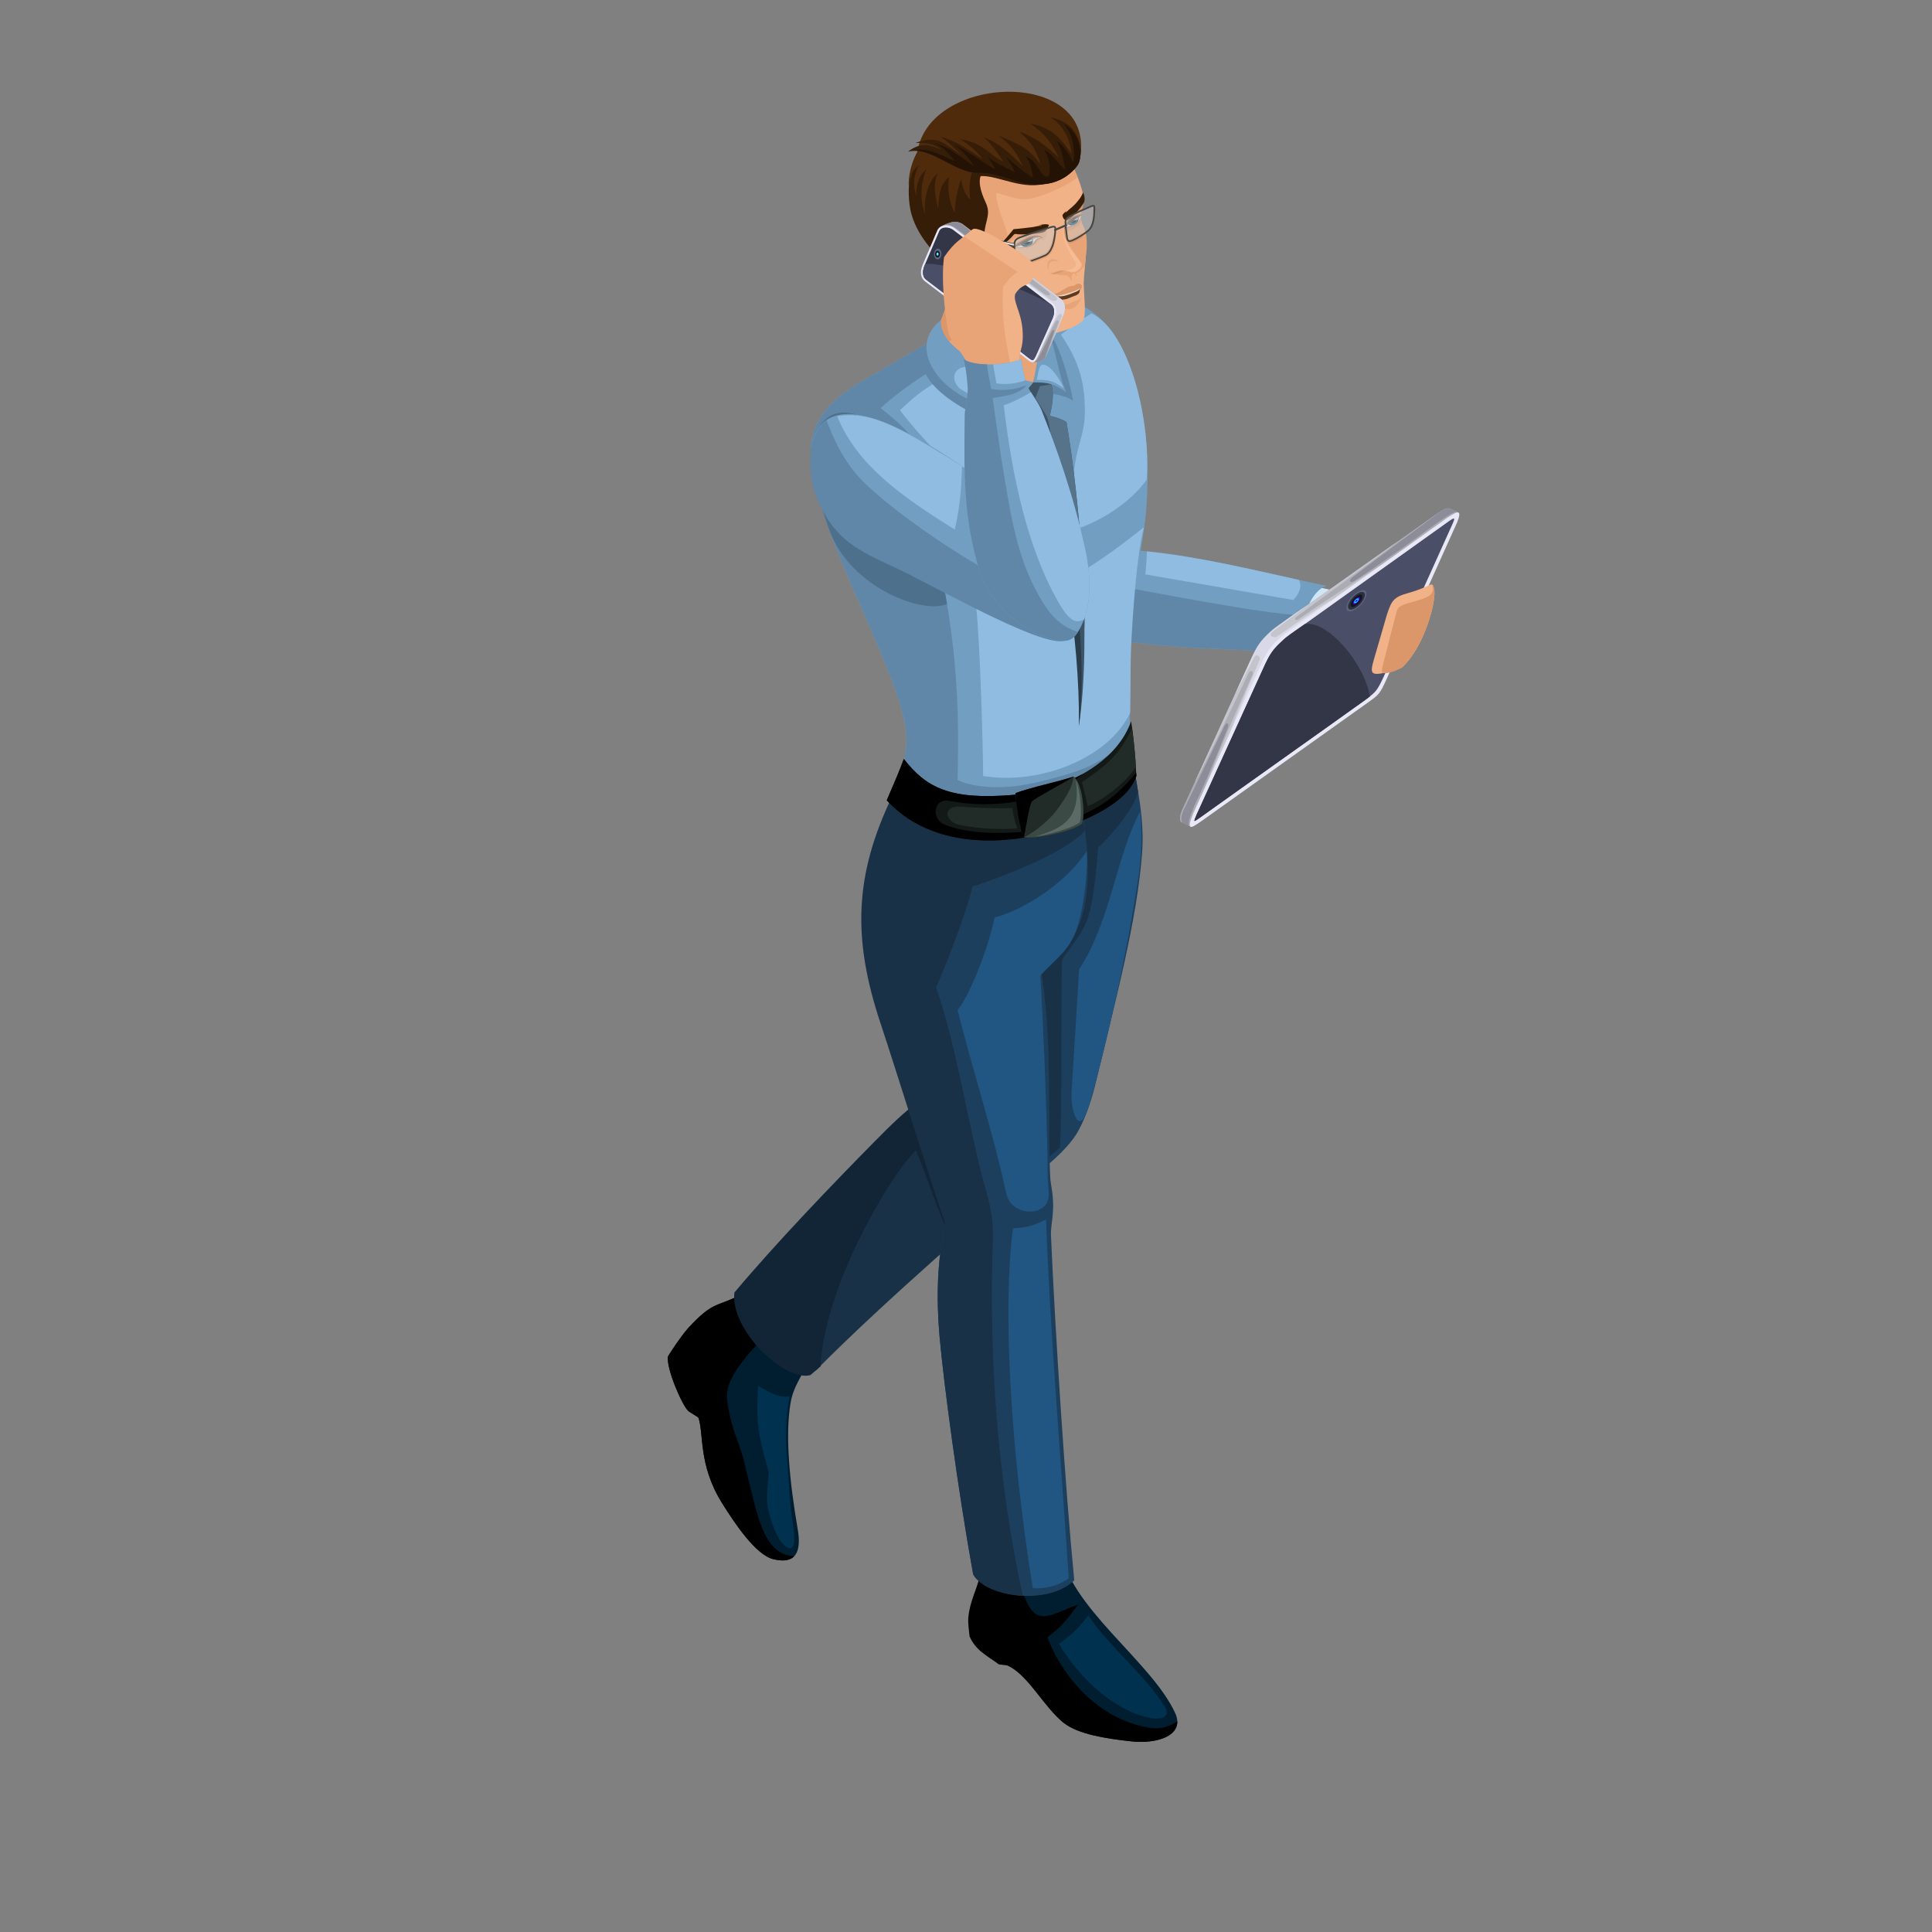 <?xml version="1.0" encoding="utf-8"?>
<!-- Generator: Adobe Illustrator 16.0.0, SVG Export Plug-In . SVG Version: 6.00 Build 0)  -->
<!DOCTYPE svg PUBLIC "-//W3C//DTD SVG 1.1//EN" "http://www.w3.org/Graphics/SVG/1.1/DTD/svg11.dtd">
<svg version="1.1" id="Layer_1" xmlns="http://www.w3.org/2000/svg" xmlns:xlink="http://www.w3.org/1999/xlink" x="0px" y="0px"
	 width="50px" height="50px" viewBox="0 0 50 50" enable-background="new 0 0 50 50" xml:space="preserve">
<rect x="0" y="0" width="50" height="50" fill="#808080" stroke="none"/>
<g>
	<g>
		<g>
			<g>
				<path fill-rule="evenodd" clip-rule="evenodd" fill="#001E30" d="M21.01,35.121c-0.297,0.537-0.483,0.781-0.552,1.197
					c-0.138,0.828-0.029,1.994,0.187,3.26c0.103,0.602-0.06,0.912-0.633,0.773c-0.452-0.109-1.003-0.932-1.333-1.463
					c-0.616-0.994-0.458-1.805-0.607-2.205l-0.256-0.162c-0.174-0.168-0.575-1.109-0.53-1.416c0.116-0.184,0.323-0.502,0.519-0.729
					c0.656-0.707,0.694-0.531,1.409-0.883C19.789,34.158,20.41,34.48,21.01,35.121z"/>
				<path fill-rule="evenodd" clip-rule="evenodd" d="M20.557,40.273c-0.104,0.111-0.281,0.143-0.545,0.078
					c-0.452-0.109-1.003-0.932-1.333-1.463c-0.616-0.994-0.458-1.805-0.607-2.205l-0.256-0.162
					c-0.174-0.168-0.575-1.109-0.531-1.416c0.117-0.184,0.324-0.502,0.52-0.729c0.656-0.707,0.694-0.531,1.409-0.883
					c0.255,0.295,0.507,0.582,0.762,0.867c-0.399,0.498-1.239,1.209-1.158,1.865c0.091,0.736,0.327,1.143,0.437,1.588
					C19.6,39.227,19.748,40.242,20.557,40.273z"/>
				<path fill-rule="evenodd" clip-rule="evenodd" fill="#00314F" d="M20.44,36.139c-0.218,0.041-0.463-0.059-0.82-0.273
					c-0.059,0.98,0,1.256,0.271,2.223c-0.044,0.668-0.068,0.777,0.016,1.092c0.101,0.375,0.296,0.852,0.537,0.891
					c0.104,0.018,0.145-0.186,0.073-0.637c-0.082-0.512-0.098-1.115-0.144-1.615C20.328,37.322,20.318,36.652,20.44,36.139z"/>
			</g>
			<path fill-rule="evenodd" clip-rule="evenodd" fill="#193147" d="M27.434,29.686c-2.122,1.945-4.351,3.801-6.318,5.779
				c-0.641,0.189-1.263-1.531-1.149-2.512c0.776-0.926,2.398-3.154,3.834-4.406c0.517-0.451,1.025-0.652,1.479-0.77
				c0.888-1.03,2.386-0.82,2.414,0.092C27.709,28.418,27.883,29.203,27.434,29.686z"/>
			<path fill-rule="evenodd" clip-rule="evenodd" fill="#122536" d="M26.332,30.66c-0.262,0.227-1.421,1.258-1.677,1.48
				c-0.346-0.654-0.686-1.768-0.951-2.363c-0.583,0.523-2.363,3.434-2.467,5.584l-0.262,0.225c-0.641,0.189-2.083-1.154-1.969-2.135
				c1.073-1.279,2.572-2.838,3.613-3.893c0.899-0.912,1.373-1.35,2.677-1.787L26.332,30.66z"/>
			<path fill-rule="evenodd" clip-rule="evenodd" fill="#1D3F5E" d="M26.262,30.699c-0.808,0.354-0.712-1.277-0.955-1.852
				c-0.086-1.939,0.041-5.663,0.34-7.785l1.859-0.535l1.75-1.162c0.135,0.824,0.367,1.75,0.305,2.662
				c-0.123,1.765-0.709,3.924-1.189,5.936c-0.096,0.402-0.229,0.865-0.465,1.303C27.645,29.752,26.842,30.447,26.262,30.699z"/>
			<path fill-rule="evenodd" clip-rule="evenodd" fill="#193147" d="M27.436,29.699l-1.244,1.066
				c-0.775,0.166-0.914-1.701-0.931-2.24c-0.086-1.939,0.089-5.34,0.387-7.463l1.859-0.535l1.781-1.166
				c0.066,0.515,0.117,0.84,0.166,1.14c-0.076,0.364-0.631,1.07-1.035,1.435c-0.031,0.405-0.084,1.169-0.24,1.74
				c-0.146,0.527-0.57,0.924-0.695,1.172C27.459,26.09,27.488,28.318,27.436,29.699z"/>
			<path fill-rule="evenodd" clip-rule="evenodd" fill="#215682" d="M29.51,20.999c0.035,0.494,0.055,1.021-0.051,1.718
				c-0.297,1.994-0.873,4.569-1.285,5.92c-0.244,0.801-0.459,0.146-0.443-0.346l0.197-3.207
				C28.752,23.831,28.879,22.171,29.51,20.999z"/>
		</g>
		<g>
			<g>
				<path fill-rule="evenodd" clip-rule="evenodd" fill="#DB9669" d="M33.766,15.494c0.262,0.063,0.506-0.024,0.74-0.051
					c0.73-0.083,1.285-0.012,1.746,0.253c0.111,0.064-0.316,1.236-0.826,1.608c-0.023,0.017-0.057-0.012-0.082-0.021l-0.475-0.151
					l-1.289-0.431L33.766,15.494z"/>
				<path fill-rule="evenodd" clip-rule="evenodd" fill="#DB9669" d="M34.191,15.497c0.467-0.08,0.783-0.287,1.047-0.293
					c0.271-0.006,0.662,0.212,1.152,0.262c-0.09,0.489-0.732,0.17-0.967,0.214c-0.215,0.042-0.229,0.303-0.428,0.309
					C34.68,15.997,34.225,15.844,34.191,15.497z"/>
				<path fill-rule="evenodd" clip-rule="evenodd" fill="#CEE6F5" d="M28.908,16.441c2.076,0.36,3.105,0.254,5.203,0.458
					c-0.23-0.799,0.199-1.515,0.52-1.591c-1.773-0.37-3.926-0.96-5.758-0.953L28.908,16.441z"/>
				<path fill-rule="evenodd" clip-rule="evenodd" fill="#729EC1" d="M28.512,16.497c2.074,0.36,3.201,0.239,5.299,0.442
					c-0.295-0.85,0.156-1.701,0.527-1.775c-1.775-0.369-3.926-0.96-5.758-0.953L28.512,16.497z"/>
				<path fill-rule="evenodd" clip-rule="evenodd" fill="#8FBCE0" d="M33.471,15.528c0.141-0.15,0.236-0.337,0.148-0.519
					c-1.254-0.279-2.637-0.608-3.936-0.739c-0.01,0.135-0.012,0.333-0.043,0.595L33.471,15.528z"/>
				<path fill-rule="evenodd" clip-rule="evenodd" fill="#6087A8" d="M28.512,16.497c2.074,0.36,3.201,0.239,5.299,0.442
					c-0.121-0.353-0.115-0.706-0.041-1.003c-1.275-0.075-3.506-0.54-5.152-0.821L28.512,16.497z"/>
			</g>
			<g>
				<g>
					<path fill-rule="evenodd" clip-rule="evenodd" fill="#ACACB5" d="M35.344,18.128c0.352-0.23,0.291-0.208,0.465-0.592
						c0.18-0.399,1.971-4.251,1.938-4.268c-0.262-0.133-0.27-0.166-0.539,0.012l-4.221,2.982c-0.34,0.305-0.434,0.41-0.623,0.824
						l-1.762,3.853c-0.088,0.181-0.068,0.306-0.037,0.333c0.076,0.038,0.176,0.088,0.25,0.125c0.059,0.03,0.646-0.452,1.047-0.782
						l0.043,0.022C31.932,20.652,35.24,18.204,35.344,18.128z"/>
					<path fill-rule="evenodd" clip-rule="evenodd" fill="#C4C4CC" d="M32.217,20.326c0.352-0.23,0.289-0.208,0.463-0.592
						c0.17-0.376,2.904-4.69,3.064-5.112c-0.492,0.315-1.574,1.002-2.137,1.404c-0.068,0.049-0.148,0.005-0.041-0.073
						c0.809-0.592,2.391-1.751,2.623-1.954l-2.064,1.458l-0.949,0.67c-0.086,0.063-0.199,0.135-0.277,0.207
						c-0.277,0.253-0.361,0.372-0.535,0.752l-1.441,3.152c0.08-0.081,1.24-2.487,1.381-2.801c0.063-0.133,0.15-0.06,0.113,0.026
						c-0.461,1.012-0.84,1.907-1.246,2.957l-0.051,0.297l-0.143,0.597C31.324,21.075,32.107,20.404,32.217,20.326z"/>
					<path fill-rule="evenodd" clip-rule="evenodd" fill="#D8D8E6" d="M34.447,15.534c-0.287,0.16-1.139,0.756-1.395,0.937
						c-0.082,0.059-0.25-0.022-0.115-0.125l0.941-0.714c-0.141,0.088-0.859,0.587-0.988,0.704c-0.275,0.253-0.354,0.37-0.527,0.751
						l-0.391,0.854c0.154-0.278,0.15-0.289,0.486-0.929c0.061-0.113,0.176-0.015,0.139,0.071c-0.193,0.452-0.576,1.366-0.771,1.89
						L34.447,15.534z"/>
					<path fill-rule="evenodd" clip-rule="evenodd" fill="#8D8D99" d="M37.713,13.252c-0.121-0.03-0.617,0.354-0.744,0.445
						c-0.463,0.336-1.365,0.986-1.902,1.327c-0.119,0.088-0.182,0.011-0.076-0.075c0.16-0.131,1.945-1.457,2.086-1.562
						c0.135-0.103,0.27-0.209,0.375-0.224c0.041-0.006,0.082,0.001,0.131,0.024C37.623,13.205,37.691,13.238,37.713,13.252z"/>
					<path fill-rule="evenodd" clip-rule="evenodd" fill="#E8E8F7" d="M35.422,18.167c0.262-0.188,0.289-0.208,0.463-0.592
						l1.828-4.061c0.127-0.33,0.025-0.3-0.262-0.11l-4.229,3.02c-0.291,0.254-0.396,0.365-0.561,0.715l-1.773,3.893
						c-0.102,0.254-0.115,0.352-0.07,0.368c0.035,0.012,0.121-0.042,0.287-0.158L35.422,18.167z"/>
					<path fill-rule="evenodd" clip-rule="evenodd" fill="#8D8D99" d="M30.787,21.386c-0.08-0.07,0.068-0.422,0.26-0.828
						c0.256-0.542,0.67-1.567,0.73-1.728c0.035-0.105-0.023-0.162-0.086-0.047l-0.754,1.554l-0.311,0.636
						c-0.035,0.075-0.082,0.238-0.029,0.314L30.787,21.386z"/>
					<path fill-rule="evenodd" clip-rule="evenodd" fill="#4A4E67" d="M33.283,16.499l4.223-3.016
						c0.156-0.107,0.148-0.072,0.094,0.056l-1.801,3.998c-0.154,0.325-0.184,0.363-0.43,0.552c-1.441,1.035-2.881,2.042-4.318,3.075
						c-0.188,0.133-0.154,0.104-0.076-0.095l1.773-3.89C32.902,16.852,33.014,16.733,33.283,16.499z"/>
					<path fill-rule="evenodd" clip-rule="evenodd" fill="#333647" d="M35.453,18.023c-0.061,0.045-0.119,0.091-0.182,0.135
						l-4.221,3.006c-0.188,0.132-0.156,0.106-0.076-0.095l1.773-3.89c0.104-0.223,0.189-0.348,0.318-0.479
						c0.074-0.068,0.143-0.142,0.213-0.199c0.156-0.126,0.314-0.224,0.492-0.351C34.363,16.05,35.309,17.167,35.453,18.023z"/>
					<g>
						<path fill-rule="evenodd" clip-rule="evenodd" fill="#5E6382" d="M35.314,15.279c-0.088-0.03-0.252,0.065-0.367,0.213
							c-0.115,0.148-0.139,0.294-0.053,0.325c0.086,0.03,0.25-0.065,0.365-0.214C35.375,15.455,35.4,15.31,35.314,15.279z"/>
						<path fill-rule="evenodd" clip-rule="evenodd" fill="#2D2F3B" d="M35.279,15.323c-0.072-0.026-0.209,0.054-0.305,0.178
							c-0.098,0.124-0.117,0.246-0.045,0.271c0.072,0.026,0.207-0.054,0.305-0.178C35.332,15.47,35.352,15.349,35.279,15.323z"/>
						<path fill-rule="evenodd" clip-rule="evenodd" fill="#111421" d="M35.227,15.391c-0.051-0.018-0.146,0.038-0.213,0.125
							c-0.068,0.086-0.082,0.171-0.031,0.189c0.049,0.018,0.145-0.038,0.213-0.125C35.262,15.494,35.275,15.409,35.227,15.391z"/>
						<path fill-rule="evenodd" clip-rule="evenodd" fill="#5100FF" d="M35.172,15.46c-0.027-0.011-0.082,0.021-0.119,0.069
							c-0.037,0.049-0.045,0.098-0.018,0.107s0.082-0.021,0.119-0.07C35.193,15.518,35.201,15.47,35.172,15.46z"/>
						<path fill-rule="evenodd" clip-rule="evenodd" fill="#00FFFF" d="M35.15,15.488c-0.02-0.007-0.055,0.014-0.082,0.047
							c-0.025,0.033-0.029,0.065-0.012,0.072c0.02,0.007,0.057-0.014,0.082-0.047S35.17,15.495,35.15,15.488z"/>
						<path fill-rule="evenodd" clip-rule="evenodd" fill="#1E00FF" d="M35.129,15.515c-0.01-0.003-0.029,0.008-0.043,0.026
							c-0.016,0.019-0.018,0.036-0.008,0.04c0.012,0.004,0.031-0.008,0.045-0.026C35.137,15.537,35.141,15.519,35.129,15.515z"/>
					</g>
				</g>
				<g>
					<path fill-rule="evenodd" clip-rule="evenodd" fill="#F1B287" d="M36.451,15.345c0.621-0.173,0.607-0.33,0.662-0.113
						c0.078,0.316-0.266,1.543-0.836,2.047c-0.002,0.003-0.412,0.151-0.625,0.161c-0.18,0.008-0.176-0.091-0.1-0.358l0.344-1.184
						C36.014,15.542,36.07,15.451,36.451,15.345z"/>
					<path fill-rule="evenodd" clip-rule="evenodd" fill="#DB9669" d="M36.523,15.587c0.418-0.116,0.633-0.169,0.537-0.47
						c0.016,0.002,0.035,0.043,0.053,0.114c0.078,0.316-0.266,1.543-0.836,2.047c-0.002,0.003-0.232,0.14-0.445,0.145
						c-0.111,0.002-0.066-0.101-0.004-0.367l0.303-1.181C36.184,15.74,36.143,15.693,36.523,15.587z"/>
				</g>
			</g>
		</g>
		<g>
			<g>
				<path fill-rule="evenodd" clip-rule="evenodd" fill="#001E30" d="M25.363,40.781c-0.132,0.525-0.231,0.754-0.162,1.463
					c0.155,0.365,0.437,0.494,0.76,0.729L26.174,43c0.545,0.234,0.84,1.193,1.365,1.596c0.373,0.285,1.063,0.398,1.742,0.471
					c0.727,0.076,1.381-0.184,1.135-0.727c-0.613-1.35-2.773-2.748-2.99-4.295L25.363,40.781z"/>
				<path fill-rule="evenodd" clip-rule="evenodd" d="M25.363,40.781c-0.097,0.387-0.264,0.668-0.302,1.074
					c-0.014,0.145,0.013,0.305,0.03,0.49c0.156,0.365,0.438,0.494,0.76,0.729l0.213,0.027c0.545,0.234,0.949,1.092,1.475,1.494
					c0.373,0.285,1.063,0.398,1.742,0.471c0.629,0.066,1.203-0.119,1.188-0.523c-0.27,0.193-0.51,0.203-0.725,0.17
					c-1.211-0.191-2.203-1.195-2.637-2.344c0.334-0.229,0.557-0.512,0.791-0.84c-0.445,0.148-0.818,0.408-1.082,0.248
					c-0.256-0.154-0.404-0.717-0.566-1.313L25.363,40.781z"/>
				<path fill-rule="evenodd" clip-rule="evenodd" fill="#00314F" d="M28.166,41.807c-0.289,0.363-0.422,0.5-0.762,0.734
					c0.469,0.803,1.398,1.75,2.402,1.928c0.145,0.027,0.521,0.01,0.348-0.285C29.701,43.42,28.715,42.625,28.166,41.807z"/>
			</g>
			<path fill-rule="evenodd" clip-rule="evenodd" fill="#1D3F5E" d="M27.967,20.677c0.184,1.176,0.336,2.452-0.094,3.381
				c-0.238,0.52-0.539,0.598-0.916,1.138c0.326,2.136,0.107,4.239,0.262,5.815c0.295,1.787-2.333,2.02-2.665,0.924
				c-0.144-1.309-1.523-4.632-1.984-7.147c-0.189-1.03,0.288-3.644,0.573-4.082l0.742,0.256L27.967,20.677z"/>
			<path fill-rule="evenodd" clip-rule="evenodd" fill="#1D3F5E" d="M27.184,30.564c0.16,0.787-0.002,1.051,0.016,1.428
				c0.107,2.443,0.367,6.514,0.602,8.906c-0.688,0.67-2.29,0.428-2.616-0.152c-0.394-2.184-0.765-4.963-0.871-6.174
				c-0.088-1.006-0.057-1.943,0.142-2.879C24.628,30.105,27.1,29.266,27.184,30.564z"/>
			<path fill-rule="evenodd" clip-rule="evenodd" fill="#193147" d="M26.471,41.299c-0.57-0.029-1.111-0.242-1.286-0.553
				c-0.394-2.184-0.765-4.963-0.871-6.174c-0.088-1.006-0.057-1.943,0.142-2.879c0.001-0.01,0.003-0.021,0.004-0.033
				c-0.279-0.762-1.203-3.766-1.675-5.186c-0.727-2.185-0.674-3.82,0.299-5.854l4.846,0.235c0.043,0.243,0.07,0.132,0.146,0.643
				c-0.563,0.644-2.488,1.31-2.909,1.449c-0.085,0.421-0.58,1.806-0.941,2.606c0.555,1.586,0.844,3.687,1.297,5.271
				c0.116,0.406,0.189,0.822,0.174,1.242C25.587,35.139,25.82,38.328,26.471,41.299z"/>
			<path fill-rule="evenodd" clip-rule="evenodd" fill="#215682" d="M24.783,26.141c0.377,1.521,0.93,3.203,1.258,4.74
				c0.092,0.428,0.543,0.537,0.809,0.443c0.412-0.148,0.266-0.549,0.266-0.811c-0.008-1.262-0.102-3.745-0.193-5.271
				c0.486-0.494,0.686-0.625,0.875-1.03c0.234-0.504,0.373-1.715,0.326-2.186c-0.502,0.794-1.619,1.528-2.384,1.719
				C25.568,24.584,25.079,25.79,24.783,26.141z"/>
			<path fill-rule="evenodd" clip-rule="evenodd" fill="#215682" d="M27.072,31.564c-0.398,0.176-0.424,0.191-0.857,0.225
				c-0.26,1.988-0.084,5.611,0.514,9.314c0.381,0.021,0.689-0.086,0.93-0.256C27.477,38.059,27.166,34.359,27.072,31.564z"/>
		</g>
		<g>
			<path fill-rule="evenodd" clip-rule="evenodd" fill="#729EC1" d="M22.427,9.797c0.844-0.468,3.756-2.318,4.608-2.192
				c0.982,0.146,1.598,0.613,1.973,1.346c0.498,0.975,0.785,2.357,0.664,4.141c-0.07,1.041-0.389,2.044-0.402,3.337
				c-0.008,0.743-0.02,1.736-0.037,2.75c-0.539,1.805-4.137,2.447-6.018,1.13c0.12-0.298,0.212-0.638,0.244-1.098
				c0.102-1.48-2.493-5.523-2.473-7.57C20.994,10.733,21.759,10.168,22.427,9.797z"/>
			<path fill-rule="evenodd" clip-rule="evenodd" fill="#8FBCE0" d="M29.605,13.643c-0.232,0.865-0.34,3.123-0.342,3.376
				c-0.006,0.429-0.006,0.911-0.014,1.431c-0.563,1.174-2.336,1.874-3.807,1.633c0.007-0.351-0.071-3.462-0.183-4.413
				C26.922,15.776,28.84,14.254,29.605,13.643z"/>
			<path fill-rule="evenodd" clip-rule="evenodd" fill="#6087A8" d="M22.427,9.797c0.844-0.468,3.756-2.318,4.608-2.192
				c0.32,0.047,0.602,0.129,0.848,0.243c-1.225,0.306-3.893,1.586-5.091,2.715c1.22,0.937,1.491,1.706,1.626,2.929
				c0.04,0.367-0.174,0.76-0.074,1.248c0.394,1.919,0.494,3.509,0.437,5.448c0.479,0.223,1.287,0.245,2.076,0.053
				c1.049-0.256,1.512-0.404,2.244-1.014l0.135-0.167c-0.359,2.713-6.123,2.313-5.996,1.19c0.109-0.283,0.191-0.608,0.22-1.037
				c0.102-1.48-2.493-5.523-2.473-7.57C20.994,10.733,21.759,10.168,22.427,9.797z"/>
			<path fill-rule="evenodd" clip-rule="evenodd" fill="#4D708C" d="M24.417,13.491c0.04,0.367-0.174,0.76-0.074,1.248
				c0.062,0.304,0.116,0.599,0.165,0.889c-0.546,0.28-2.482-0.367-3.048-1.917c-0.283-0.778-0.48-1.5-0.474-2.069
				C21.463,9.2,24.251,11.987,24.417,13.491z"/>
			<path fill-rule="evenodd" clip-rule="evenodd" fill="#8FBCE0" d="M27.455,8.66c0.48,0.7,0.639,1.277,0.619,2.09
				c-0.018,0.754-0.521,1.2-0.188,2.933c0.75-0.257,1.438-0.769,1.791-1.269c0.111-1.504-0.434-3.823-1.428-4.302
				C28.064,8.218,27.854,8.363,27.455,8.66z"/>
			<path fill-rule="evenodd" clip-rule="evenodd" fill="#8FBCE0" d="M24.169,9.926c-0.383,0.232-0.55,0.386-0.878,0.689
				c0.564,0.746,0.939,1.017,1.232,1.502c0.602,0.992,0.311,2.087,0.374,2.759c0.522,0.291,1.673-0.202,2.412-0.869
				c0.225-0.861,0.016-2.199-0.809-2.688C25.869,10.946,25.05,10.635,24.169,9.926z"/>
		</g>
		<g>
			<path fill-rule="evenodd" clip-rule="evenodd" fill="#131917" d="M22.949,20.711c0.18-0.415,0.345-0.8,0.442-1.071
				c0.577,0.75,1.207,1.065,2.804,0.934c0.121-0.01,0.48-0.063,0.836-0.137c0.986-0.285,1.924-0.87,2.242-1.771
				c0.064,0.379,0.109,0.881,0.137,1.415C29.051,21.248,24.887,22.83,22.949,20.711z"/>
			<path fill-rule="evenodd" clip-rule="evenodd" d="M22.949,20.711c0.18-0.415,0.345-0.8,0.442-1.071
				c0.577,0.75,1.207,1.065,2.804,0.934c0.121-0.01,0.48-0.063,0.836-0.137c0.33-0.096,0.658-0.226,0.957-0.39l-0.002,0.013
				c-0.883,0.663-2.207,0.896-3.411,0.667c-0.429-0.082-0.485,0.479-0.116,0.621c0.539,0.206,1.244,0.239,1.927,0.188v-0.001
				c2.082-0.327,2.629-1.096,3.018-1.539c0.002,0.029,0.004,0.057,0.006,0.085c-0.277,0.901-2.07,1.48-3.037,1.616l0,0
				C25.148,21.869,23.822,21.666,22.949,20.711z"/>
			<path fill-rule="evenodd" clip-rule="evenodd" fill="#212B28" d="M26.283,20.525c0.369-0.141,1.174-0.312,1.5-0.427
				c0.244,0.182,0.301,1.004,0.219,1.218c-0.25,0.208-1.209,0.401-1.502,0.35C26.4,21.55,26.279,20.717,26.283,20.525z"/>
			<path fill-rule="evenodd" clip-rule="evenodd" d="M26.283,20.525c0.369-0.141,1.174-0.312,1.5-0.427
				c-0.301,0.198-0.947,0.525-1.072,0.639c-0.068,0.062-0.156,0.659-0.211,0.929C26.4,21.55,26.279,20.717,26.283,20.525z"/>
			<path fill-rule="evenodd" clip-rule="evenodd" fill="#3C4A45" d="M27.783,20.098c0.244,0.182,0.301,1.004,0.219,1.218
				c-0.25,0.208-1.209,0.401-1.502,0.35c0.18-0.073,0.609-0.371,0.877-0.738C27.643,20.56,27.756,20.34,27.783,20.098z"/>
			<path fill-rule="evenodd" clip-rule="evenodd" fill="#5A6B65" d="M27.846,20.184c0.117,0.292,0.164,0.917,0.096,1.098
				c-0.178,0.147-0.818,0.326-1.162,0.371C27.535,21.433,27.975,21.183,27.846,20.184z"/>
			<path fill-rule="evenodd" clip-rule="evenodd" fill="#212B28" d="M26.195,20.91c-0.272,0.026-0.971-0.007-1.344-0.035
				c-0.454-0.034-0.44,0.401,0.03,0.484c0.523,0.093,0.92,0.112,1.447,0.083C26.254,21.236,26.23,21.126,26.195,20.91z"/>
			<path fill-rule="evenodd" clip-rule="evenodd" fill="#212B28" d="M29.297,18.841c-0.334,0.729-0.738,1.026-1.299,1.399
				c0.072,0.243,0.117,0.482,0.15,0.628c0.436-0.189,1.021-0.641,1.25-1.027C29.375,19.494,29.344,19.185,29.297,18.841z"/>
		</g>
		<g>
			<path fill-rule="evenodd" clip-rule="evenodd" fill="#6087A8" d="M24.052,8.871c0.118-0.003,0.251,0.054,0.359-0.029
				c-0.051,0.825,1.445,0.847,2.323,1.053c0.045-0.117,0.068-0.357,0.117-0.566c0.045-0.187,0.229-0.606,0.271-0.702
				c0.248,0.098,0.572,1.271,0.65,1.744c-0.143-0.099-0.367-0.156-0.566-0.188c0.006,0.149-0.02,0.348-0.09,0.587
				c0.104,0.031,0.234,0.064,0.412,0.178c0.045,0.305,0.084,0.599,0.117,0.885c-0.268,0.157,0.232,1.928-0.037,2.083
				c-0.092-0.251-0.973-2.038-1.039-2.279c0.047-0.231,0.115-0.398,0.18-0.623c-0.182-0.184-0.252-0.099-0.344-0.207
				c-0.043,0.108-0.084,0.251-0.092,0.351c-0.62-0.169-2.489-0.935-2.448-1.87C23.876,9.101,23.965,8.972,24.052,8.871z"/>
			<g>
				<path fill-rule="evenodd" clip-rule="evenodd" fill="#3C5466" d="M26.326,10.172c0.096,0.464,0.113,0.463,0.525,0.782
					c-0.059,0.236-0.1,0.439-0.143,0.681c0.781,1.998,1.289,4.816,1.213,7.157c0.338-2.238,0.023-5.892-0.322-7.872
					c-0.188-0.105-0.326-0.132-0.432-0.157c0.133-0.513,0.08-0.842-0.023-0.905C26.768,9.845,26.607,9.89,26.326,10.172z"/>
				<path fill-rule="evenodd" clip-rule="evenodd" fill="#2A3C4A" d="M26.326,10.172c0.096,0.464,0.113,0.463,0.525,0.782
					c-0.059,0.236-0.1,0.439-0.143,0.681c0.781,1.998,1.236,4.866,1.215,7.146c0.271-2.114-0.283-5.542-0.924-7.23
					c-0.014-0.301-0.01-0.44,0.016-0.699c-0.334-0.233-0.467-0.513-0.523-0.83c0.006-0.004,0.01-0.008,0.016-0.012l-0.018,0.024
					v-0.011C26.438,10.064,26.385,10.113,26.326,10.172z"/>
				<path fill-rule="evenodd" clip-rule="evenodd" fill="#56738A" d="M27.199,9.947l-0.285,0.047L26.795,10.3l0.305,0.487
					l-0.006,0.002c0.07,0.15,0.092,0.437,0.102,0.656c0.512,1.34,0.781,3.398,0.875,4.86c0.039-1.478-0.271-4.242-0.471-5.385
					c-0.188-0.105-0.324-0.132-0.43-0.157C27.24,10.436,27.293,10.184,27.199,9.947z"/>
			</g>
			<g>
				<path fill-rule="evenodd" clip-rule="evenodd" fill="#E8A476" d="M26.902,9.163c0.029-0.08,0.063-0.159,0.094-0.245
					c0.09-0.243,0.094-0.759,0.248-1.33l-2.249-0.979l-0.481-0.255c0.174,0.847,0.072,1.352-0.168,1.953
					c-0.024,0.813,1.518,1.38,2.388,1.588C26.813,9.698,26.816,9.409,26.902,9.163z"/>
				<path fill-rule="evenodd" clip-rule="evenodd" fill="#DB9669" d="M24.551,8.83c0.815-0.288,1.455,0.07,2.511-0.212
					c0.039-0.27,0.074-0.636,0.182-1.028l-2.249-0.979l-0.481-0.255c0.174,0.847,0.072,1.352-0.168,1.953
					C24.34,8.495,24.417,8.669,24.551,8.83z"/>
			</g>
			<g>
				<path fill-rule="evenodd" clip-rule="evenodd" fill="#729EC1" d="M26.734,9.896c0.045-0.117,0.068-0.358,0.117-0.567
					c0.045-0.187,0.213-0.647,0.215-0.768c0.189,0.049,0.311,1.132,0.527,1.589C27.258,9.917,27.111,9.896,26.734,9.896z"/>
				<path fill-rule="evenodd" clip-rule="evenodd" fill="#729EC1" d="M24.347,8.287c-0.052,0.827,1.519,1.402,2.395,1.61
					c-0.221,0.265-0.504,0.599-0.492,0.865c-0.632-0.173-1.705-0.471-2.139-1.278C23.815,8.931,24.059,8.507,24.347,8.287z"/>
				<path fill-rule="evenodd" clip-rule="evenodd" fill="#8FBCE0" d="M26.832,9.831c0.045-0.223,0.059-0.375,0.145-0.392
					c0.148-0.028,0.381,0.238,0.559,0.612C27.246,9.85,27.158,9.83,26.832,9.831z"/>
				<path fill-rule="evenodd" clip-rule="evenodd" fill="#8FBCE0" d="M25.34,9.549c0.482,0.147,0.863,0.32,1.195,0.399
					c-0.252,0.238-0.412,0.427-0.402,0.671c-0.355-0.097-0.84-0.275-1.304-0.568C24.52,9.732,24.766,9.339,25.34,9.549z"/>
			</g>
			<g>
				<path fill-rule="evenodd" clip-rule="evenodd" fill="#F1B287" d="M26.813,8.546c-0.285-0.114-0.968-0.408-1.227-0.527
					c-0.564-0.26-0.6-0.732-0.889-1.424c-0.526-0.234-0.734-0.463-0.835-0.75c-0.241-0.679,0.003-1.514,0.453-2.035
					c0.393-0.456,0.91-0.666,1.54-0.657c1.225,0.017,1.891,0.806,2.159,1.807c0.023,0.085,0.029,0.167,0.02,0.259
					c-0.021,0.217-0.072,0.261-0.072,0.41c0,0.097,0.068,0.19,0.105,0.344c0.1,0.428-0.01,0.958-0.021,1.363
					c0.006,0.343,0.08,0.856-0.027,0.965c-0.174,0.174-0.57,0.292-0.791,0.34C27.109,8.667,27.02,8.603,26.813,8.546z"/>
				<path fill-rule="evenodd" clip-rule="evenodd" fill="#E8A476" d="M26.951,8.608c-0.285-0.114-1.171-0.437-1.43-0.556
					c-0.565-0.26-0.535-0.765-0.824-1.457c-0.526-0.234-0.734-0.463-0.835-0.75c-0.241-0.679,0.003-1.514,0.453-2.035
					c0.393-0.456,0.91-0.666,1.54-0.657c1.065,0.015,1.706,0.612,2.032,1.425c-0.025,0.069-0.596,0.407-1.156,0.55
					c-0.357,0.092-0.586-0.053-0.948-0.138c-0.026,0.302,0.295,0.972,0.317,1.176c0.006,0.049-0.121,0.289,0.027,0.474
					c0.041,0.05,0.143,0.104,0.135,0.198c-0.086,0.979,0.764,1.515,1.09,1.776C27.225,8.658,27.135,8.658,26.951,8.608z"/>
				<g>
					<path fill-rule="evenodd" clip-rule="evenodd" fill="#361D07" d="M27.129,4.725c-0.305-0.113-1.441-0.54-1.937-0.75
						c-0.508-0.215-1.062-0.443-1.421-0.094C23.48,4.35,23.47,5.134,23.592,5.556c0.176,0.605,0.646,1.096,1.254,1.599
						c0.228,0.19,0.102-0.681,0.146-0.872c0.065,0.134,0.141,0.271,0.218,0.414l0.392,0.195c-0.351-1.097,0.132-1.181-0.095-1.657
						c-0.146-0.307-0.183-0.546-0.128-0.678C25.827,4.529,26.514,4.959,27.129,4.725z"/>
					<path fill-rule="evenodd" clip-rule="evenodd" fill="#E8A476" d="M24.724,5.957c-0.483-0.11-0.431,0.429-0.324,0.749
						c0.074,0.219,0.257,0.183,0.343,0.354c0.103,0.203,0.277,0.284,0.417,0.266c0.283-0.038,0.063-0.441,0.012-0.605
						C25.175,6.441,25.031,6.027,24.724,5.957z"/>
					<path fill-rule="evenodd" clip-rule="evenodd" fill="#4F2B0C" d="M23.76,3.927c-0.147,0.185-0.281,0.651-0.233,0.95
						c0.015-0.215,0.035-0.421,0.244-0.601c-0.126,0.314-0.151,0.456-0.06,0.807c-0.003-0.266,0.053-0.536,0.265-0.696
						c-0.196,0.433-0.132,0.916-0.032,1.159c-0.048-0.393,0.064-0.838,0.326-1.066c-0.145,0.312-0.048,0.642,0.005,0.927
						c0.036-0.391,0.03-0.603,0.289-0.828c-0.063,0.347,0.02,0.707,0.151,0.934c-0.028-0.126,0.076-0.689,0.159-0.879
						c0.033,0.223,0.113,0.436,0.236,0.523c-0.044-0.3-0.001-0.503,0.027-0.653c0.013-0.067,0.14-0.074,0.238-0.098
						C24.71,4.276,23.928,3.807,23.76,3.927z"/>
					<path fill-rule="evenodd" clip-rule="evenodd" fill="#4F2B0C" d="M23.743,3.923c0.917-0.131,2.564,1.175,3.58,0.776
						c0.338-0.133,0.578-0.375,0.613-0.535C28.463,1.765,24.074,1.873,23.743,3.923z"/>
					<path fill-rule="evenodd" clip-rule="evenodd" fill="#361D07" d="M25.371,4.48c0.488-0.016,1.129,0.402,1.663,0.273
						c0.102-0.002,0.197-0.019,0.289-0.055c0.338-0.133,0.578-0.375,0.613-0.535c0.021-0.09,0.031-0.177,0.037-0.261
						c-0.061-0.637-0.479-0.799-0.795-0.869c0.307,0.177,0.508,0.525,0.555,0.947c-0.279-0.375-0.467-0.663-1.061-0.779
						c0.375,0.261,0.541,0.494,0.734,0.881c-0.361-0.34-0.633-0.533-1.037-0.682c0.283,0.239,0.432,0.433,0.564,0.858
						c-0.291-0.382-0.396-0.458-1.112-0.76c0.375,0.275,0.497,0.469,0.653,0.809c-0.352-0.355-0.609-0.601-1.028-0.759
						c0.142,0.095,0.325,0.342,0.522,0.637c-0.466-0.238-0.458-0.459-1.127-0.588c0.226,0.141,0.433,0.303,0.588,0.522
						c-0.306-0.201-0.64-0.454-1.086-0.584c0.153,0.123,0.321,0.245,0.522,0.47C24.459,3.743,24.29,3.474,23.691,3.7
						c0.271-0.009,0.468,0.004,0.694,0.192c-0.35-0.185-0.605-0.186-0.886,0.033C24.146,3.782,24.691,4.503,25.371,4.48z"/>
					<path fill-rule="evenodd" clip-rule="evenodd" fill="#241304" d="M25.565,4.07c0.091,0.135,0.165,0.226,0.181,0.31
						c-0.345-0.206-0.717-0.479-1.064-0.647c0.274,0.198,0.397,0.377,0.537,0.574c-0.244-0.158-0.735-0.565-1.02-0.587
						c0.25,0.092,0.341,0.254,0.509,0.447c-0.276-0.11-0.705-0.362-0.999-0.277c0.553,0.058,1.088,0.605,1.656,0.586
						c0.524-0.018,1.026,0.352,1.581,0.296c0.283-0.028,0.568-0.097,0.797-0.337c0.08-0.073,0.146-0.141,0.18-0.231
						c0.129-0.36-0.064-0.828-0.406-1.002c0.307,0.289,0.295,0.854,0.258,1.003c-0.072-0.121-0.193-0.417-0.443-0.573
						c0.168,0.238,0.172,0.485,0.24,0.745c-0.027,0.06-0.318-0.398-0.555-0.508c0.18,0.287,0.174,0.566,0.115,0.701
						c-0.213,0.047-0.23-0.379-0.592-0.53c0.158,0.208,0.168,0.425,0.195,0.565C26.42,4.396,26.32,4.293,26.033,4.06
						c0.098,0.149,0.184,0.255,0.232,0.4C25.948,4.296,25.835,4.252,25.565,4.07z"/>
					<g>
						<path fill-rule="evenodd" clip-rule="evenodd" fill="#DB9669" d="M24.47,6.509c-0.041-0.313,0.009-0.344,0.115-0.381
							c0.131-0.046,0.35,0.232,0.368,0.328c-0.069-0.021-0.181-0.04-0.223,0.038c0.05-0.021,0.095-0.01,0.144,0.006
							c0.043,0.014,0.077,0.058,0.136,0.048c0.013-0.037-0.023-0.123-0.04-0.157c-0.085-0.173-0.243-0.369-0.41-0.305
							C24.475,6.118,24.38,6.211,24.47,6.509z"/>
						<path fill-rule="evenodd" clip-rule="evenodd" fill="#DB9669" d="M24.97,6.797c-0.023-0.05-0.003-0.13-0.098-0.177
							c0.095-0.006,0.139,0.025,0.168,0.076c0.035,0.063,0.036,0.115,0.025,0.125C25.057,6.83,25.013,6.884,24.97,6.797z"/>
					</g>
				</g>
				<path fill-rule="evenodd" clip-rule="evenodd" fill="#E8A476" d="M27.998,5.14c0.016,0.07,0.023,0.135,0.016,0.211
					c-0.018,0.194-0.064,0.135-0.049,0.282c0.02,0.18,0.129,0.26,0.15,0.486c0.033,0.337-0.016,0.467-0.043,0.815
					c-0.039-0.059-0.047,0.007-0.078,0.033c-0.088,0.071-0.037,0.066-0.127,0.09c-0.016,0.004-0.016,0.036-0.008,0.071
					c0.002,0.013,0.004,0.022,0.002,0.025c-0.002,0.002-0.01-0.001-0.018-0.018c-0.012-0.029-0.027-0.058-0.055-0.057
					c-0.012,0-0.037,0.028-0.047,0.041c-0.018,0.021-0.01,0.072-0.002,0.108c0.012,0.043-0.002,0.036-0.02,0.006
					c-0.033-0.057-0.096-0.115-0.164-0.111c-0.076,0.003-0.189,0.011-0.258-0.072c0.207-0.229,0.131-0.121,0.43-0.142
					c0.125-0.009,0.166-0.015,0.109-0.149c-0.086-0.206-0.238-0.423-0.285-0.633c-0.057-0.26,0.031-0.402,0.16-0.574
					C27.908,5.483,27.922,5.37,27.998,5.14z"/>
				<g>
					<path fill-rule="evenodd" clip-rule="evenodd" fill="#E8A476" d="M27.107,7.637c-0.023-0.01-0.043-0.029-0.057-0.039
						C27.025,7.583,27,7.615,27.025,7.635c0.016,0.011,0.045,0.021,0.08,0.029s0.043,0.006,0.078,0.012
						c0.111,0.017,0.695,0.673,0.764-0.147c0.004-0.042,0.023-0.1-0.006-0.088c-0.096,0.027-0.516,0.167-0.73,0.198
						C27.16,7.646,27.121,7.643,27.107,7.637z"/>
					<path fill-rule="evenodd" clip-rule="evenodd" fill="#F1B287" d="M27.943,7.504c0.068,0,0.063,0.209,0.023,0.286
						c-0.035,0.071-0.305,0.207-0.43,0.153c-0.057-0.024-0.111-0.034-0.193-0.079c-0.047-0.026-0.246-0.195-0.213-0.202
						c0.004-0.001,0.156-0.008,0.176-0.011c0.07-0.008,0.166,0.055,0.227,0.038l0.184-0.108L27.943,7.504z"/>
					<path fill-rule="evenodd" clip-rule="evenodd" fill="#5E3920" d="M27.199,7.666c0.074,0.032,0.182,0.075,0.201,0.08
						c0.029,0.008,0.059,0.011,0.064,0.011c0.131-0.007,0.166-0.024,0.273-0.072c0.053-0.023,0.154-0.043,0.195-0.107
						c0.01-0.018,0.008-0.07,0.008-0.095c-0.08-0.022-0.107,0.044-0.209,0.059c-0.084,0.012-0.152,0.049-0.234,0.066L27.199,7.666z"
						/>
					<path fill-rule="evenodd" clip-rule="evenodd" fill="#EBD3C3" d="M27.273,7.656c0.059,0.022,0.215,0.017,0.273,0.001
						c0.072-0.019,0.146-0.042,0.219-0.074c0.055-0.023,0.121-0.04,0.166-0.086c0.01-0.012,0.016-0.052,0.014-0.065
						c-0.102,0.063-0.105,0.05-0.205,0.09c-0.076,0.031-0.148,0.066-0.23,0.083L27.273,7.656z"/>
					<path fill-rule="evenodd" clip-rule="evenodd" fill="#E8A476" d="M26.951,7.771c-0.027-0.186,0-0.207,0.154-0.247
						C26.992,7.588,26.971,7.628,26.951,7.771z"/>
					<path fill-rule="evenodd" clip-rule="evenodd" fill="#DB9669" d="M27.906,7.341c-0.049,0-0.064,0.031-0.119,0.055
						c-0.092,0.009-0.133,0.022-0.184,0.052c-0.258,0.151-0.305,0.183-0.459,0.198c-0.037,0.009-0.037,0.021-0.008,0.025
						c0.033,0.001,0.117,0,0.238-0.019c0.105-0.017,0.193-0.037,0.293-0.07c0.043-0.014,0.086-0.026,0.113-0.038
						c0.045-0.018,0.102-0.043,0.129-0.061c0.012-0.005,0.02-0.009,0.029-0.012c0.012,0.005,0,0.024,0,0.091
						c0.008-0.005,0.055-0.115,0.059-0.124C28.004,7.426,28.006,7.34,27.906,7.341z"/>
					<path fill-rule="evenodd" clip-rule="evenodd" fill="#E8A476" d="M27.35,7.829c0.096,0.053,0.182,0.059,0.242,0.05
						s0.131-0.048,0.189-0.073c0.061-0.024,0.102-0.018,0.154-0.058c0.023-0.019,0.037-0.034,0.061-0.056
						c-0.115,0.252-0.264,0.396-0.512,0.257C27.461,7.936,27.398,7.858,27.35,7.829z"/>
				</g>
				<path fill-rule="evenodd" clip-rule="evenodd" fill="#E8A476" d="M27.096,5.895c-0.291,0.141-0.545,0.123-0.859,0.107
					c-0.109,0.115-0.189,0.216-0.314,0.319L25.876,6.37c0.176-0.038,0.231-0.069,0.334-0.157c0.1-0.086,0.064-0.074,0.197-0.063
					c0.137,0.011,0.244-0.002,0.342,0.013c0.043,0.007-0.072,0.123-0.213,0.253c0.09-0.017,0.188-0.051,0.238-0.08
					c0.068-0.038,0.096-0.109,0.16-0.132C26.961,6.196,26.977,6.221,27,6.222C27.082,6.198,27.121,5.991,27.096,5.895z"/>
				<path fill-rule="evenodd" clip-rule="evenodd" fill="#361D07" d="M27.148,5.819c-0.045,0.105-0.066,0.179-0.182,0.203
					c-0.168,0.035-0.424,0.049-0.572,0.043C26.23,6.059,26.285,6.02,26.17,6.147c-0.1,0.106-0.156,0.137-0.301,0.208
					c0.13-0.142,0.241-0.273,0.362-0.424c0.168-0.012,0.334-0.036,0.48-0.052c0.074-0.008,0.146-0.037,0.244-0.037
					c0.023-0.009-0.016-0.014-0.072-0.011C26.922,5.818,27.078,5.783,27.148,5.819z"/>
				<path fill-rule="evenodd" clip-rule="evenodd" fill="#E6E6E6" d="M26.953,6.148c-0.018,0.031-0.098,0.015-0.111,0.032
					c-0.057,0.069-0.119,0.14-0.195,0.186c-0.078,0.045-0.156,0.05-0.309,0.05c-0.043,0-0.086,0.001-0.141,0.006
					C26.375,6.265,26.723,6.029,26.953,6.148z"/>
				<g>
					<path fill-rule="evenodd" clip-rule="evenodd" fill="#032836" d="M26.715,6.13c0.012,0.061,0.02,0.135,0.002,0.171
						c-0.016,0.032-0.057,0.054-0.145,0.079c-0.059,0.017-0.109,0.001-0.189-0.083l0.053-0.057l0.143-0.076L26.715,6.13z"/>
					<path fill-rule="evenodd" clip-rule="evenodd" d="M26.658,6.14c0.012,0.038,0.02,0.096,0.008,0.122
						c-0.01,0.023-0.018,0.038-0.078,0.055c-0.043,0.012-0.09-0.007-0.146-0.066l0.037-0.04l0.1-0.053L26.658,6.14z"/>
					<path fill-rule="evenodd" clip-rule="evenodd" fill="#096282" d="M26.717,6.222c-0.01,0.16-0.186,0.17-0.26,0.115l0.029-0.026
						c0.096,0.046,0.184,0.006,0.199-0.079L26.717,6.222z"/>
					<path fill-rule="evenodd" clip-rule="evenodd" fill="#FFFFFF" d="M26.711,6.178c-0.02,0.009-0.1,0.056-0.123,0.079
						c0.049,0.013,0.098-0.016,0.123-0.027C26.713,6.21,26.711,6.198,26.711,6.178z"/>
				</g>
				<path fill-rule="evenodd" clip-rule="evenodd" fill="#C2845B" d="M26.914,6.162c-0.029-0.001-0.045,0.001-0.064,0.01
					c-0.035,0.015-0.059,0.047-0.086,0.084c-0.033,0.05-0.072,0.075-0.111,0.095c-0.066,0.032-0.174,0.048-0.271,0.053
					c-0.063,0.001-0.121-0.003-0.164,0.004c-0.016,0.003-0.01,0.009-0.023,0.017c0.035,0.001,0.143-0.003,0.186-0.003
					c0.164-0.001,0.33-0.016,0.426-0.148c0.023-0.033,0.047-0.061,0.061-0.072c0.012-0.008,0.023-0.019,0.051-0.021
					c0.018-0.002,0.029,0,0.033-0.003C26.957,6.173,26.941,6.164,26.914,6.162z"/>
				<path opacity="0.5" fill-rule="evenodd" clip-rule="evenodd" fill="#756E6E" d="M26.953,6.148
					c-0.021-0.006-0.051-0.005-0.082,0.001c-0.098,0.018-0.172,0.068-0.27,0.122c-0.117,0.065-0.248,0.122-0.387,0.138
					C26.393,6.252,26.723,6.029,26.953,6.148z"/>
				<path fill-rule="evenodd" clip-rule="evenodd" fill="#C2845B" d="M26.867,6.09c-0.111-0.013-0.23,0.023-0.334,0.072
					c-0.115,0.056-0.285,0.164-0.404,0.261c-0.008,0.007-0.115,0.099-0.064,0.087c0.025-0.006,0.08-0.048,0.096-0.058
					c0.193-0.135,0.43-0.304,0.623-0.323c0.045-0.004,0.09,0.002,0.137,0.016c0.047,0.015,0.063,0.042,0.057-0.004
					c0-0.002-0.006-0.006-0.01-0.01C26.941,6.113,26.887,6.093,26.867,6.09z"/>
				<path fill-rule="evenodd" clip-rule="evenodd" fill="#704A31" d="M26.975,6.164c-0.004,0.004-0.029-0.012-0.051-0.02
					c-0.025-0.008-0.053-0.011-0.059-0.012c-0.012-0.001-0.023-0.004-0.027-0.003c-0.002,0,0.004,0.005,0.008,0.008
					c-0.014,0.001-0.045-0.013-0.045-0.009c0,0.004,0.016,0.008,0.023,0.011c-0.014,0.003-0.053-0.006-0.055-0.006
					c0.004,0.004,0.018,0.012,0.029,0.016c-0.006,0-0.07-0.008-0.07-0.008c-0.004,0.002,0.014,0.012,0.043,0.019
					c-0.023,0-0.049,0.001-0.084-0.012c-0.006,0.014,0.021,0.02,0.045,0.023c-0.037,0.004-0.061,0-0.096-0.006
					c-0.014,0.016,0.021,0.026,0.053,0.029c-0.047,0.001-0.094-0.014-0.098-0.01c0.004,0.003-0.004,0.015,0.057,0.027
					c-0.037,0.008-0.076-0.005-0.1-0.008c-0.008,0.011,0.002,0.029,0.059,0.032c-0.051,0.004-0.078-0.001-0.123,0.001
					c0.012,0.025,0.043,0.027,0.074,0.034C26.516,6.27,26.473,6.27,26.43,6.269c-0.027,0.022,0.031,0.025,0.072,0.037
					c-0.051-0.003-0.076-0.003-0.121-0.004c-0.006,0.016,0.012,0.032,0.057,0.041c-0.043,0.004-0.068,0.009-0.117,0.002
					c0,0.012,0.02,0.015,0.039,0.02c-0.02,0.003-0.049,0.003-0.07,0.003c0.006,0.006,0.008,0.016,0,0.019
					c-0.078,0.028-0.166,0.099-0.213,0.117c0.002,0,0.209-0.154,0.303-0.216c0.125-0.084,0.297-0.19,0.449-0.176
					C26.857,6.113,26.945,6.125,26.975,6.164z"/>
				<path fill-rule="evenodd" clip-rule="evenodd" fill="#DB9669" d="M27.988,5.74l-0.031-0.127
					c-0.328,0.115-0.004-0.114,0.055-0.234c0.023-0.047,0.057-0.226,0.023-0.256l-0.441,0.479c-0.164,0.421-0.121,0.4,0.049,0.792
					C27.631,6.274,27.584,6.097,27.594,6C27.596,5.98,27.918,5.919,27.988,5.74z"/>
				<g>
					<path fill-rule="evenodd" clip-rule="evenodd" fill="#E6E6E6" d="M27.564,5.919c0.02-0.015,0.031-0.029,0.049-0.035
						c0.129-0.042,0.162-0.025,0.232-0.076c0.074-0.053,0.098-0.124,0.121-0.184c0.008-0.016,0.006-0.067-0.008-0.07
						c-0.188,0.043-0.246,0.08-0.336,0.189c-0.014,0.016-0.072,0.126-0.086,0.163C27.525,5.94,27.547,5.934,27.564,5.919z"/>
					<g>
						<path fill-rule="evenodd" clip-rule="evenodd" fill="#032836" d="M27.906,5.571c0.014,0.118,0.01,0.191-0.1,0.241
							c-0.082,0.037-0.137,0.021-0.191-0.047l0.055-0.08l0.113-0.076L27.906,5.571z"/>
						<path fill-rule="evenodd" clip-rule="evenodd" d="M27.855,5.582c0.008,0.038,0.012,0.096,0,0.122
							c-0.012,0.023-0.018,0.038-0.074,0.057c-0.035,0.013-0.076-0.005-0.121-0.063l0.033-0.041l0.092-0.056L27.855,5.582z"/>
						<path fill-rule="evenodd" clip-rule="evenodd" fill="#096282" d="M27.9,5.663c-0.016,0.16-0.172,0.174-0.232,0.122
							l0.027-0.027c0.08,0.043,0.16,0.001,0.178-0.084L27.9,5.663z"/>
						<path fill-rule="evenodd" clip-rule="evenodd" fill="#FFFFFF" d="M27.898,5.619c-0.016,0.01-0.09,0.059-0.111,0.082
							c0.041,0.011,0.086-0.018,0.109-0.03C27.898,5.651,27.898,5.638,27.898,5.619z"/>
					</g>
					<path opacity="0.5" fill-rule="evenodd" clip-rule="evenodd" fill="#6E6A6A" d="M27.971,5.585
						c-0.002-0.015-0.004-0.029-0.012-0.03c-0.188,0.043-0.246,0.08-0.336,0.189c-0.014,0.016-0.072,0.126-0.086,0.163
						c-0.004,0.016-0.004,0.022,0,0.024c0.021-0.025,0.078-0.086,0.131-0.123C27.781,5.727,27.926,5.655,27.971,5.585z"/>
					<path fill-rule="evenodd" clip-rule="evenodd" fill="#C2845B" d="M27.912,5.551c0.039-0.007,0.086-0.042,0.123-0.063
						c-0.039,0.05-0.08,0.086-0.123,0.1c-0.158,0.047-0.201,0.059-0.299,0.207l-0.051,0.091c-0.07,0.127-0.055,0.058-0.014-0.025
						c0.014-0.029,0.027-0.059,0.049-0.093C27.711,5.598,27.752,5.599,27.912,5.551z"/>
					<path fill-rule="evenodd" clip-rule="evenodd" fill="#C2845B" d="M27.568,5.932C27.59,5.917,27.6,5.905,27.617,5.9
						c0.129-0.043,0.162-0.025,0.234-0.076c0.09-0.065,0.115-0.146,0.127-0.235c-0.023,0.067-0.07,0.162-0.145,0.211
						c-0.068,0.045-0.143,0.037-0.223,0.071c-0.018,0.008-0.031,0.018-0.055,0.04C27.533,5.935,27.553,5.945,27.568,5.932z"/>
					<path fill-rule="evenodd" clip-rule="evenodd" fill="#704A31" d="M27.955,5.611c-0.033-0.002-0.053,0.001-0.084-0.011
						c-0.004,0.014,0.025,0.023,0.049,0.025c-0.033,0.005-0.053-0.006-0.086-0.01c0.006,0.007,0.023,0.026,0.049,0.032
						c-0.039,0.003-0.088-0.023-0.092-0.02c-0.006,0.004-0.023,0.031,0.037,0.037c-0.025,0.003-0.047-0.015-0.074-0.011
						c-0.016,0.021,0.006,0.031,0.055,0.032c-0.045,0.006-0.068,0.002-0.107,0.006c0.012,0.025,0.039,0.025,0.064,0.03
						c-0.035,0.001-0.066,0.003-0.104,0.005c-0.004,0.01,0.025,0.02,0.063,0.029c-0.045-0.001-0.045,0.001-0.084,0.002
						c-0.006,0.015,0.004,0.017,0.041,0.028c-0.025,0.003-0.037,0.007-0.064-0.001c0.006,0.02,0.027,0.025,0.049,0.028
						c-0.016,0.001-0.045-0.001-0.063-0.004C27.6,5.815,27.607,5.82,27.619,5.83c-0.01,0.01-0.021,0.006-0.031,0.012
						c-0.004,0.005,0.006,0.007,0.016,0.01c-0.02,0.009-0.055,0.059-0.066,0.077c0.043-0.11,0.082-0.206,0.178-0.272
						c0.049-0.034,0.088-0.057,0.123-0.066c0.059-0.015,0.111-0.029,0.158-0.057c-0.01,0.013-0.029,0.021-0.029,0.028
						c0,0.004,0.008,0.012,0.018,0.016c-0.021,0.004-0.043-0.004-0.043-0.001c-0.002,0.003,0.016,0.015,0.031,0.019
						c-0.023,0.003-0.064-0.006-0.063-0.004C27.916,5.595,27.93,5.604,27.955,5.611z"/>
				</g>
				<g>
					<g>
						<g>
							<path fill-rule="evenodd" clip-rule="evenodd" fill="#DB9669" d="M27.564,7.009c-0.104,0-0.23,0.149-0.383,0.059
								C27.096,7.017,27.352,6.848,27.564,7.009z"/>
							<path fill-rule="evenodd" clip-rule="evenodd" fill="#F1B287" d="M27.633,5.62c-0.178,0.359-0.094,0.573,0.193,0.963
								c0.076,0.104,0.168,0.222,0.172,0.261c0.01,0.067-0.068,0.152-0.156,0.191c-0.137,0.061-0.24-0.063-0.41-0.029
								c-0.029,0.006-0.057,0.014-0.082,0.023c-0.094,0.031-0.184,0.092-0.234-0.039c-0.023-0.062-0.004-0.141,0.029-0.192
								c0.039-0.059,0.123-0.087,0.229-0.072C27.254,6.269,27.195,5.919,27.633,5.62z"/>
							<path fill-rule="evenodd" clip-rule="evenodd" fill="#F5BC95" d="M27.543,5.856c-0.061,0.243,0.049,0.428,0.271,0.729
								c0.072,0.099,0.162,0.211,0.168,0.249c0.01,0.065-0.057,0.148-0.141,0.185c-0.094,0.04-0.189-0.004-0.279-0.03
								c0.225,0,0.34-0.102,0.256-0.233C27.449,6.223,27.498,5.919,27.543,5.856z"/>
						</g>
						<path fill-rule="evenodd" clip-rule="evenodd" fill="#E8A476" d="M27.4,6.764c-0.195-0.034-0.281,0.015-0.258,0.214
							C27.031,6.786,27.193,6.618,27.4,6.764z"/>
					</g>
					<path fill-rule="evenodd" clip-rule="evenodd" fill="#361D07" d="M27.609,5.7c0.066-0.008,0.125-0.07,0.178-0.128
						c0.09-0.096,0.148-0.157,0.207-0.242c0.018-0.028,0.039-0.052,0.057-0.088c0.037-0.076,0.014-0.203-0.023-0.259
						c-0.035,0.086-0.064,0.134-0.125,0.208c-0.057,0.074-0.098,0.114-0.141,0.152c-0.051,0.045-0.104,0.085-0.191,0.169
						c0.014-0.021,0.02-0.038,0.033-0.05c-0.059,0.03-0.111,0.101-0.109,0.11C27.504,5.625,27.537,5.708,27.609,5.7z"/>
				</g>
				<g>
					<path fill-rule="evenodd" clip-rule="evenodd" fill="#DB9669" d="M28.01,6.067c-0.016,0.01-0.033,0.021-0.051,0.031
						c-0.074,0.046-0.152,0.089-0.215,0.114c-0.068,0.031-0.111,0.03-0.139-0.003c-0.025-0.029-0.033-0.081-0.041-0.159
						l-0.016-0.127l0.045-0.002l0.014,0.125c0.008,0.069,0.014,0.115,0.031,0.135c0.014,0.015,0.039,0.014,0.088-0.008l0.002,0
						c0.059-0.024,0.135-0.066,0.209-0.111c0.02-0.013,0.039-0.026,0.059-0.039C28,6.027,28.006,6.051,28.01,6.067z"/>
					<path fill-rule="evenodd" clip-rule="evenodd" fill="#DB9669" d="M28.02,6.139c-0.012,0.007-0.014,0.01-0.025,0.018
						c-0.076,0.046-0.154,0.089-0.217,0.114c-0.068,0.031-0.109,0.03-0.139-0.003c-0.023-0.029-0.033-0.081-0.041-0.159
						l-0.021-0.172l0.045,0.006l0.021,0.161c0.006,0.07,0.012,0.116,0.029,0.136c0.014,0.015,0.041,0.013,0.088-0.009h0.002
						c0.059-0.024,0.137-0.066,0.209-0.111C27.984,6.11,28,6.101,28.014,6.092C28.02,6.11,28.02,6.127,28.02,6.139z"/>
					<g>
						<path opacity="0.5" fill-rule="evenodd" clip-rule="evenodd" fill="#CCC8C8" d="M28.168,5.964
							c-0.074,0.066-0.283,0.203-0.412,0.255c-0.119,0.052-0.137,0.001-0.15-0.146l-0.027-0.221c-0.014-0.145-0.004-0.2,0.096-0.252
							c0.189-0.1,0.367-0.18,0.566-0.263c0.082-0.034,0.084-0.009,0.082,0.074C28.316,5.619,28.301,5.844,28.168,5.964z"/>
						<path fill-rule="evenodd" clip-rule="evenodd" fill="#4A4642" d="M28.184,5.98c-0.041,0.037-0.119,0.092-0.205,0.145
							c-0.074,0.046-0.152,0.089-0.215,0.114c-0.068,0.031-0.111,0.029-0.139-0.003c-0.025-0.029-0.033-0.082-0.041-0.16
							l-0.027-0.221c-0.006-0.076-0.008-0.127,0.006-0.169c0.016-0.044,0.047-0.075,0.102-0.104c0.096-0.05,0.188-0.096,0.279-0.139
							c0.094-0.042,0.188-0.084,0.287-0.125c0.053-0.021,0.08-0.021,0.098,0c0.016,0.018,0.016,0.048,0.016,0.095
							c-0.002,0.104-0.008,0.213-0.029,0.312C28.293,5.827,28.254,5.917,28.184,5.98L28.184,5.98z M27.957,6.088
							c0.082-0.051,0.158-0.105,0.197-0.14c0.061-0.056,0.096-0.139,0.117-0.231c0.021-0.096,0.027-0.202,0.027-0.303
							c0.002-0.037,0.002-0.061-0.004-0.067c-0.002-0.004-0.016,0-0.047,0.012c-0.1,0.042-0.193,0.083-0.287,0.125
							c-0.092,0.043-0.182,0.087-0.277,0.137c-0.045,0.024-0.068,0.047-0.08,0.079c-0.01,0.035-0.01,0.082-0.002,0.151l0.025,0.222
							c0.006,0.069,0.014,0.115,0.031,0.135c0.014,0.016,0.039,0.014,0.088-0.008h0.002C27.807,6.175,27.883,6.133,27.957,6.088z"/>
					</g>
				</g>
				<g>
					<path fill-rule="evenodd" clip-rule="evenodd" fill="#DB9669" d="M27.043,6.602c-0.061,0.029-0.166,0.07-0.279,0.112
						c-0.111,0.041-0.23,0.082-0.32,0.107c-0.061,0.02-0.105,0.026-0.137,0.018c-0.035-0.008-0.033-0.046-0.021-0.073
						c0.004,0.006,0.008,0.012,0.012,0.016c0.021,0.018,0.061,0.021,0.133-0.003l0,0c0.09-0.025,0.209-0.066,0.32-0.106
						c0.111-0.042,0.217-0.083,0.273-0.111c0.074-0.037,0.129-0.116,0.166-0.209c0.029-0.073,0.049-0.154,0.063-0.232
						c0.027-0.074,0.033-0.155,0.039-0.232c0-0.003,0.027-0.011,0.025,0.041c-0.008,0.12-0.029,0.296-0.086,0.44
						C27.189,6.472,27.129,6.56,27.043,6.602z"/>
					<path fill-rule="evenodd" clip-rule="evenodd" fill="#E8A476" d="M27.076,6.659c-0.059,0.029-0.164,0.071-0.277,0.112
						c-0.111,0.041-0.23,0.082-0.32,0.107c-0.092,0.03-0.145,0.029-0.178-0.001c-0.012-0.013-0.021-0.03-0.029-0.051l0.041-0.014
						c0.004,0.015,0.01,0.025,0.018,0.033c0.051,0.046,0.422-0.103,0.453-0.114C26.896,6.689,27,6.648,27.057,6.62
						c0.076-0.037,0.129-0.115,0.166-0.209c0.057-0.139,0.076-0.309,0.084-0.426c0-0.01,0-0.018,0-0.026l0.031-0.01
						c0,0.011-0.002,0.024-0.004,0.038c-0.006,0.12-0.014,0.296-0.07,0.44C27.223,6.53,27.162,6.617,27.076,6.659z"/>
					<g>
						<path opacity="0.5" fill-rule="evenodd" clip-rule="evenodd" fill="#CCC8C8" d="M27.053,6.608
							c-0.117,0.057-0.418,0.167-0.596,0.219c-0.164,0.053-0.186,0.002-0.191-0.145l-0.014-0.289
							c-0.008-0.145,0.01-0.199,0.15-0.251c0.266-0.1,0.512-0.18,0.789-0.263c0.113-0.034,0.127-0.01,0.123,0.075
							C27.301,6.155,27.25,6.512,27.053,6.608z"/>
						<path fill-rule="evenodd" clip-rule="evenodd" fill="#4A4642" d="M27.063,6.628c-0.059,0.028-0.166,0.071-0.277,0.112
							c-0.113,0.041-0.232,0.082-0.322,0.108c-0.09,0.029-0.143,0.028-0.176-0.002c-0.033-0.029-0.041-0.083-0.045-0.162
							L26.23,6.396c-0.004-0.077-0.002-0.129,0.023-0.172c0.023-0.043,0.066-0.073,0.141-0.101c0.133-0.05,0.262-0.096,0.391-0.139
							c0.131-0.042,0.26-0.083,0.4-0.125c0.064-0.019,0.102-0.02,0.125-0.003c0.023,0.018,0.027,0.051,0.023,0.1
							c-0.006,0.12-0.027,0.295-0.084,0.44C27.207,6.499,27.148,6.586,27.063,6.628L27.063,6.628z M26.77,6.7
							c0.111-0.041,0.217-0.083,0.273-0.111c0.076-0.036,0.129-0.115,0.166-0.209c0.055-0.139,0.076-0.309,0.082-0.426
							c0.002-0.034,0.002-0.056-0.006-0.063c-0.012-0.007-0.037-0.004-0.088,0.01c-0.137,0.042-0.27,0.082-0.398,0.125
							c-0.129,0.043-0.258,0.087-0.389,0.137c-0.064,0.024-0.102,0.048-0.119,0.082c-0.018,0.034-0.02,0.081-0.018,0.149
							l0.014,0.288c0.002,0.067,0.008,0.113,0.029,0.132c0.02,0.019,0.061,0.017,0.133-0.007h0.002
							C26.539,6.781,26.658,6.741,26.77,6.7z"/>
						<path fill-rule="evenodd" clip-rule="evenodd" fill="#4A4642" d="M27.314,5.974c-0.012,0.005-0.027,0-0.033-0.013
							c-0.006-0.013,0-0.028,0.014-0.034l0.285-0.122c0.012-0.005,0.027,0,0.033,0.013c0.006,0.014,0,0.028-0.014,0.034
							L27.314,5.974z"/>
						<path fill-rule="evenodd" clip-rule="evenodd" fill="#4A4642" d="M26.244,6.296c0.01,0.004,0.025,0.146-0.012,0.131
							l-1.289-0.342l-0.089-0.073c0.003,0,0.006,0.001,0.009,0.002L26.244,6.296z"/>
						<path fill-rule="evenodd" clip-rule="evenodd" fill="#E6E6E6" d="M26.236,6.311c0.01,0.004,0.021,0.056-0.016,0.041
							l-1.07-0.254c-0.01-0.002-0.009-0.009-0.001-0.008L26.236,6.311z"/>
					</g>
				</g>
			</g>
		</g>
		<g>
			<g>
				<path fill-rule="evenodd" clip-rule="evenodd" fill="#ACACB5" d="M24.928,5.81l2.525,1.925c0.139,0.106,0.127,0.284,0.059,0.444
					l-0.438,1.04c-0.053,0.121-0.172,0.164-0.354,0.157c-0.047-0.002-2.297-2.031-2.516-2.213c-0.134-0.112-0.098-0.274-0.059-0.444
					c0.017-0.07,0.179-0.837,0.184-0.84c0.082-0.063,0.291-0.135,0.367-0.139C24.777,5.735,24.864,5.76,24.928,5.81z"/>
				<path fill-rule="evenodd" clip-rule="evenodd" fill="#8D8D99" d="M27.033,9.283c-0.061,0.069-0.16,0.095-0.297,0.093
					c0.094-0.024,0.135-0.111,0.225-0.277c0.08-0.151,0.17-0.333,0.244-0.495c0.043-0.089,0.102-0.08,0.068,0.004l-0.117,0.33
					c-0.039,0.108-0.076,0.221-0.115,0.328C27.037,9.271,27.035,9.278,27.033,9.283z"/>
				<path fill-rule="evenodd" clip-rule="evenodd" fill="#8D8D99" d="M24.243,7.195c-0.016-0.014-0.028-0.025-0.038-0.033
					c-0.115-0.096-0.104-0.23-0.074-0.374C24.165,6.913,24.203,7.05,24.243,7.195L24.243,7.195z M24.394,5.838
					c0.098-0.05,0.242-0.097,0.303-0.1c0.028-0.001,0.059,0.001,0.088,0.007c0.002,0.001,0.004,0.002,0.006,0.003
					c0.136,0.06,0.283,0.201,0.402,0.301c0.439,0.365,0.838,0.7,1.293,1.055c0.064,0.05,0.01,0.085-0.059,0.033
					c-0.42-0.313-0.906-0.672-1.356-0.981c-0.096-0.066-0.258-0.211-0.394-0.289C24.581,5.812,24.508,5.805,24.394,5.838z"/>
				<path fill-rule="evenodd" clip-rule="evenodd" fill="#C4C4CC" d="M25.395,6.165l2.058,1.569
					c0.139,0.106,0.127,0.284,0.059,0.444l-0.408,0.97l-0.002-0.002l0.295-0.799c0.027-0.065-0.055-0.08-0.092,0l-0.354,0.678
					l-0.568-1.522l-1.284-1.29c0.585,0.398,1.346,0.969,1.915,1.385c0.125,0.091,0.225,0.041,0.098-0.059
					C26.561,7.109,25.929,6.615,25.395,6.165z"/>
				<path fill-rule="evenodd" clip-rule="evenodd" fill="#D8D8E6" d="M26.201,6.799l1.252,0.935
					c0.139,0.104,0.127,0.284,0.059,0.444l-0.254,0.604l0.207-0.55c0.055-0.134-0.057-0.149-0.121-0.009l-0.258,0.478l-0.703-1.199
					l-0.285-0.533c0.393,0.275,0.787,0.567,1.072,0.775c0.127,0.092,0.262,0.014,0.135-0.085L26.201,6.799z"/>
				<path fill-rule="evenodd" clip-rule="evenodd" fill="#E8E8F7" d="M24.702,5.905l2.523,1.925
					c0.141,0.105,0.131,0.285,0.061,0.444l-0.426,0.949c-0.115,0.26-0.188,0.143-0.393-0.014l-2.525-1.925
					c-0.139-0.106-0.127-0.284-0.059-0.444l0.374-0.876C24.325,5.804,24.563,5.799,24.702,5.905z"/>
				<path fill-rule="evenodd" clip-rule="evenodd" fill="#333647" d="M24.668,5.948l2.525,1.925
					c0.121,0.093,0.098,0.255,0.041,0.379l-0.424,0.949c-0.012,0.024-0.053,0.117-0.086,0.12c-0.039,0.004-0.191-0.129-0.227-0.155
					l-2.524-1.926c-0.122-0.093-0.094-0.255-0.041-0.38l0.374-0.876C24.364,5.851,24.569,5.873,24.668,5.948z"/>
				<path fill-rule="evenodd" clip-rule="evenodd" fill="#4A4E67" d="M27.193,7.874c0.121,0.093,0.098,0.255,0.041,0.379
					l-0.424,0.949c-0.012,0.024-0.053,0.117-0.086,0.12c-0.039,0.004-0.191-0.129-0.227-0.155l-2.524-1.926
					c-0.122-0.093-0.094-0.255-0.041-0.38C23.974,6.688,26.041,7.209,27.193,7.874z"/>
				<g>
					
						<ellipse transform="matrix(0.046 -0.999 0.999 0.046 16.584 30.512)" fill-rule="evenodd" clip-rule="evenodd" fill="#5E6382" cx="24.264" cy="6.575" rx="0.139" ry="0.097"/>
					<ellipse fill-rule="evenodd" clip-rule="evenodd" fill="#111421" cx="24.263" cy="6.576" rx="0.062" ry="0.087"/>
					<ellipse fill-rule="evenodd" clip-rule="evenodd" fill="#4EF6FC" cx="24.263" cy="6.576" rx="0.028" ry="0.04"/>
				</g>
			</g>
			<path fill-rule="evenodd" clip-rule="evenodd" fill="#729EC1" d="M23.159,14.646c0.977,0.397,3.685,2.058,4.351,1.942
				c0.514-0.091,0.578-0.741,0.373-1.272c-0.221-0.568-1.84-2.504-3.152-3.366c-0.8-0.524-2.652-1.733-3.43-1.008
				c-0.354,0.33-0.463,1.106-0.076,1.945C21.676,13.863,22.222,14.265,23.159,14.646z"/>
			<path fill-rule="evenodd" clip-rule="evenodd" fill="#6087A8" d="M23.16,14.687c0.957,0.443,3.684,2.017,4.35,1.901
				c0.342-0.061,0.486-0.37,0.482-0.727c-1.916-0.544-4.457-2.289-5.51-3.259c-0.451-0.415-0.766-0.87-1.092-1.722
				c-0.591,0.433-0.467,1.556-0.206,2.122C21.635,13.978,22.192,14.239,23.16,14.687z"/>
			<path fill-rule="evenodd" clip-rule="evenodd" fill="#E8A476" d="M25.096,10.037c0.124,1.799-0.156,3.245,0.279,4.663
				c0.155,0.504,0.347,0.745,0.54,0.982c0.633,0.772,1.655,1.042,1.862,0.773c0.127-0.165,0.314-0.429,0.352-0.764
				c0.033-0.31,0.061-0.749-0.004-1.063c-0.529-2.607-2.338-4.432-2.008-7.163c0.152-0.248,0.523-0.327,0.678-0.554
				c0.076-0.109-1.454-1.118-1.634-0.964c-0.291,0.249-0.441,0.287-0.729,0.708c-0.07,0.475-0.007,1.303,0.11,1.948
				c0.036,0.194,0.29,0.438,0.426,0.682C25.091,9.508,25.079,9.785,25.096,10.037z"/>
			<path fill-rule="evenodd" clip-rule="evenodd" fill="#F1B287" d="M24.951,6.114c0.067-0.05,0.136-0.107,0.219-0.178
				c0.181-0.153,1.727,0.891,1.625,0.976l-0.287,0.238L24.951,6.114z"/>
			<path fill-rule="evenodd" clip-rule="evenodd" fill="#F1B287" d="M27.777,16.473c0.127-0.165,0.314-0.447,0.352-0.782
				c0.033-0.31,0.061-0.749-0.004-1.063c-0.424-2.088-1.342-3.897-1.707-5.056c-0.018-0.061-0.049-0.21-0.043-0.285
				c0.01-0.169,0.088-0.292,0.094-0.541c0.018-0.614-0.258-0.897-0.197-1.133c0.152-0.249,0.318-0.225,0.383-0.297
				c0.09-0.099,0.256-0.506,0.039-0.412c-0.264,0.113-0.439,0.089-0.727,0.511c-0.041,0.393-0.009,0.933,0.065,1.381
				c0.063,0.373,0.156,0.829,0.242,1.19C26.688,11.706,27.463,13.635,27.777,16.473z"/>
			<path fill-rule="evenodd" clip-rule="evenodd" fill="#729EC1" d="M27.992,16.179c0.289-0.613,0.227-1.375,0.08-2.025
				c-0.328-1.456-0.742-2.578-1.115-3.526c-0.104-0.26-0.338-0.511-0.41-0.743c-0.016-0.06-0.123-0.52-0.117-0.594
				c-0.238,0.148-1.234,0.22-1.489,0c0.061,0.24,0.09,0.505,0.106,0.757c0.01,0.141-0.074,0.527-0.077,0.664
				c-0.029,1.604-0.026,2.734,0.376,4.042c0.154,0.504,0.349,0.691,0.543,0.927c0.349,0.428,0.833,0.708,1.232,0.828
				C27.637,16.663,27.795,16.598,27.992,16.179z"/>
			<path fill-rule="evenodd" clip-rule="evenodd" fill="#8FBCE0" d="M28.055,16.03c0.215-0.584,0.152-1.277,0.018-1.876
				c-0.328-1.456-0.742-2.578-1.115-3.526c-0.066-0.164-0.182-0.324-0.277-0.478c-0.256,0.153-0.578,0.31-0.704,0.335
				c0.172,1.481,0.508,3.34,1.245,4.786C27.594,15.999,27.789,16.181,28.055,16.03L28.055,16.03z M26.537,9.847
				c-0.031-0.128-0.113-0.492-0.107-0.557c-0.117,0.073-0.422,0.128-0.727,0.138c0.023,0.176,0.06,0.356,0.087,0.496
				C26.082,9.964,26.326,9.913,26.537,9.847z"/>
			<path fill-rule="evenodd" clip-rule="evenodd" fill="#6087A8" d="M25.542,9.429c-0.257-0.005-0.494-0.046-0.601-0.138
				c0.061,0.24,0.09,0.505,0.106,0.757c0.01,0.141-0.074,0.527-0.077,0.664c-0.029,1.604-0.026,2.734,0.376,4.042
				c0.154,0.504,0.349,0.691,0.543,0.927c0.349,0.428,0.833,0.708,1.232,0.828c0.432,0.13,0.613,0.105,0.775-0.154
				c-0.455-0.148-0.754-0.425-1.121-1.145c-0.527-1.032-0.664-2.189-0.873-3.414l-0.211-1.494c0.245-0.049,0.662-0.069,0.886-0.335
				c-0.266,0.092-0.494,0.161-0.925,0.102C25.615,9.877,25.562,9.642,25.542,9.429z"/>
			<path fill-rule="evenodd" clip-rule="evenodd" fill="#8FBCE0" d="M21.667,10.773c0.943-0.163,1.748,0.387,3.232,1.288
				c-0.029,0.687-0.046,0.974-0.188,1.646C23.317,12.835,22.178,12.035,21.667,10.773z"/>
		</g>
	</g>
</g>
</svg>

